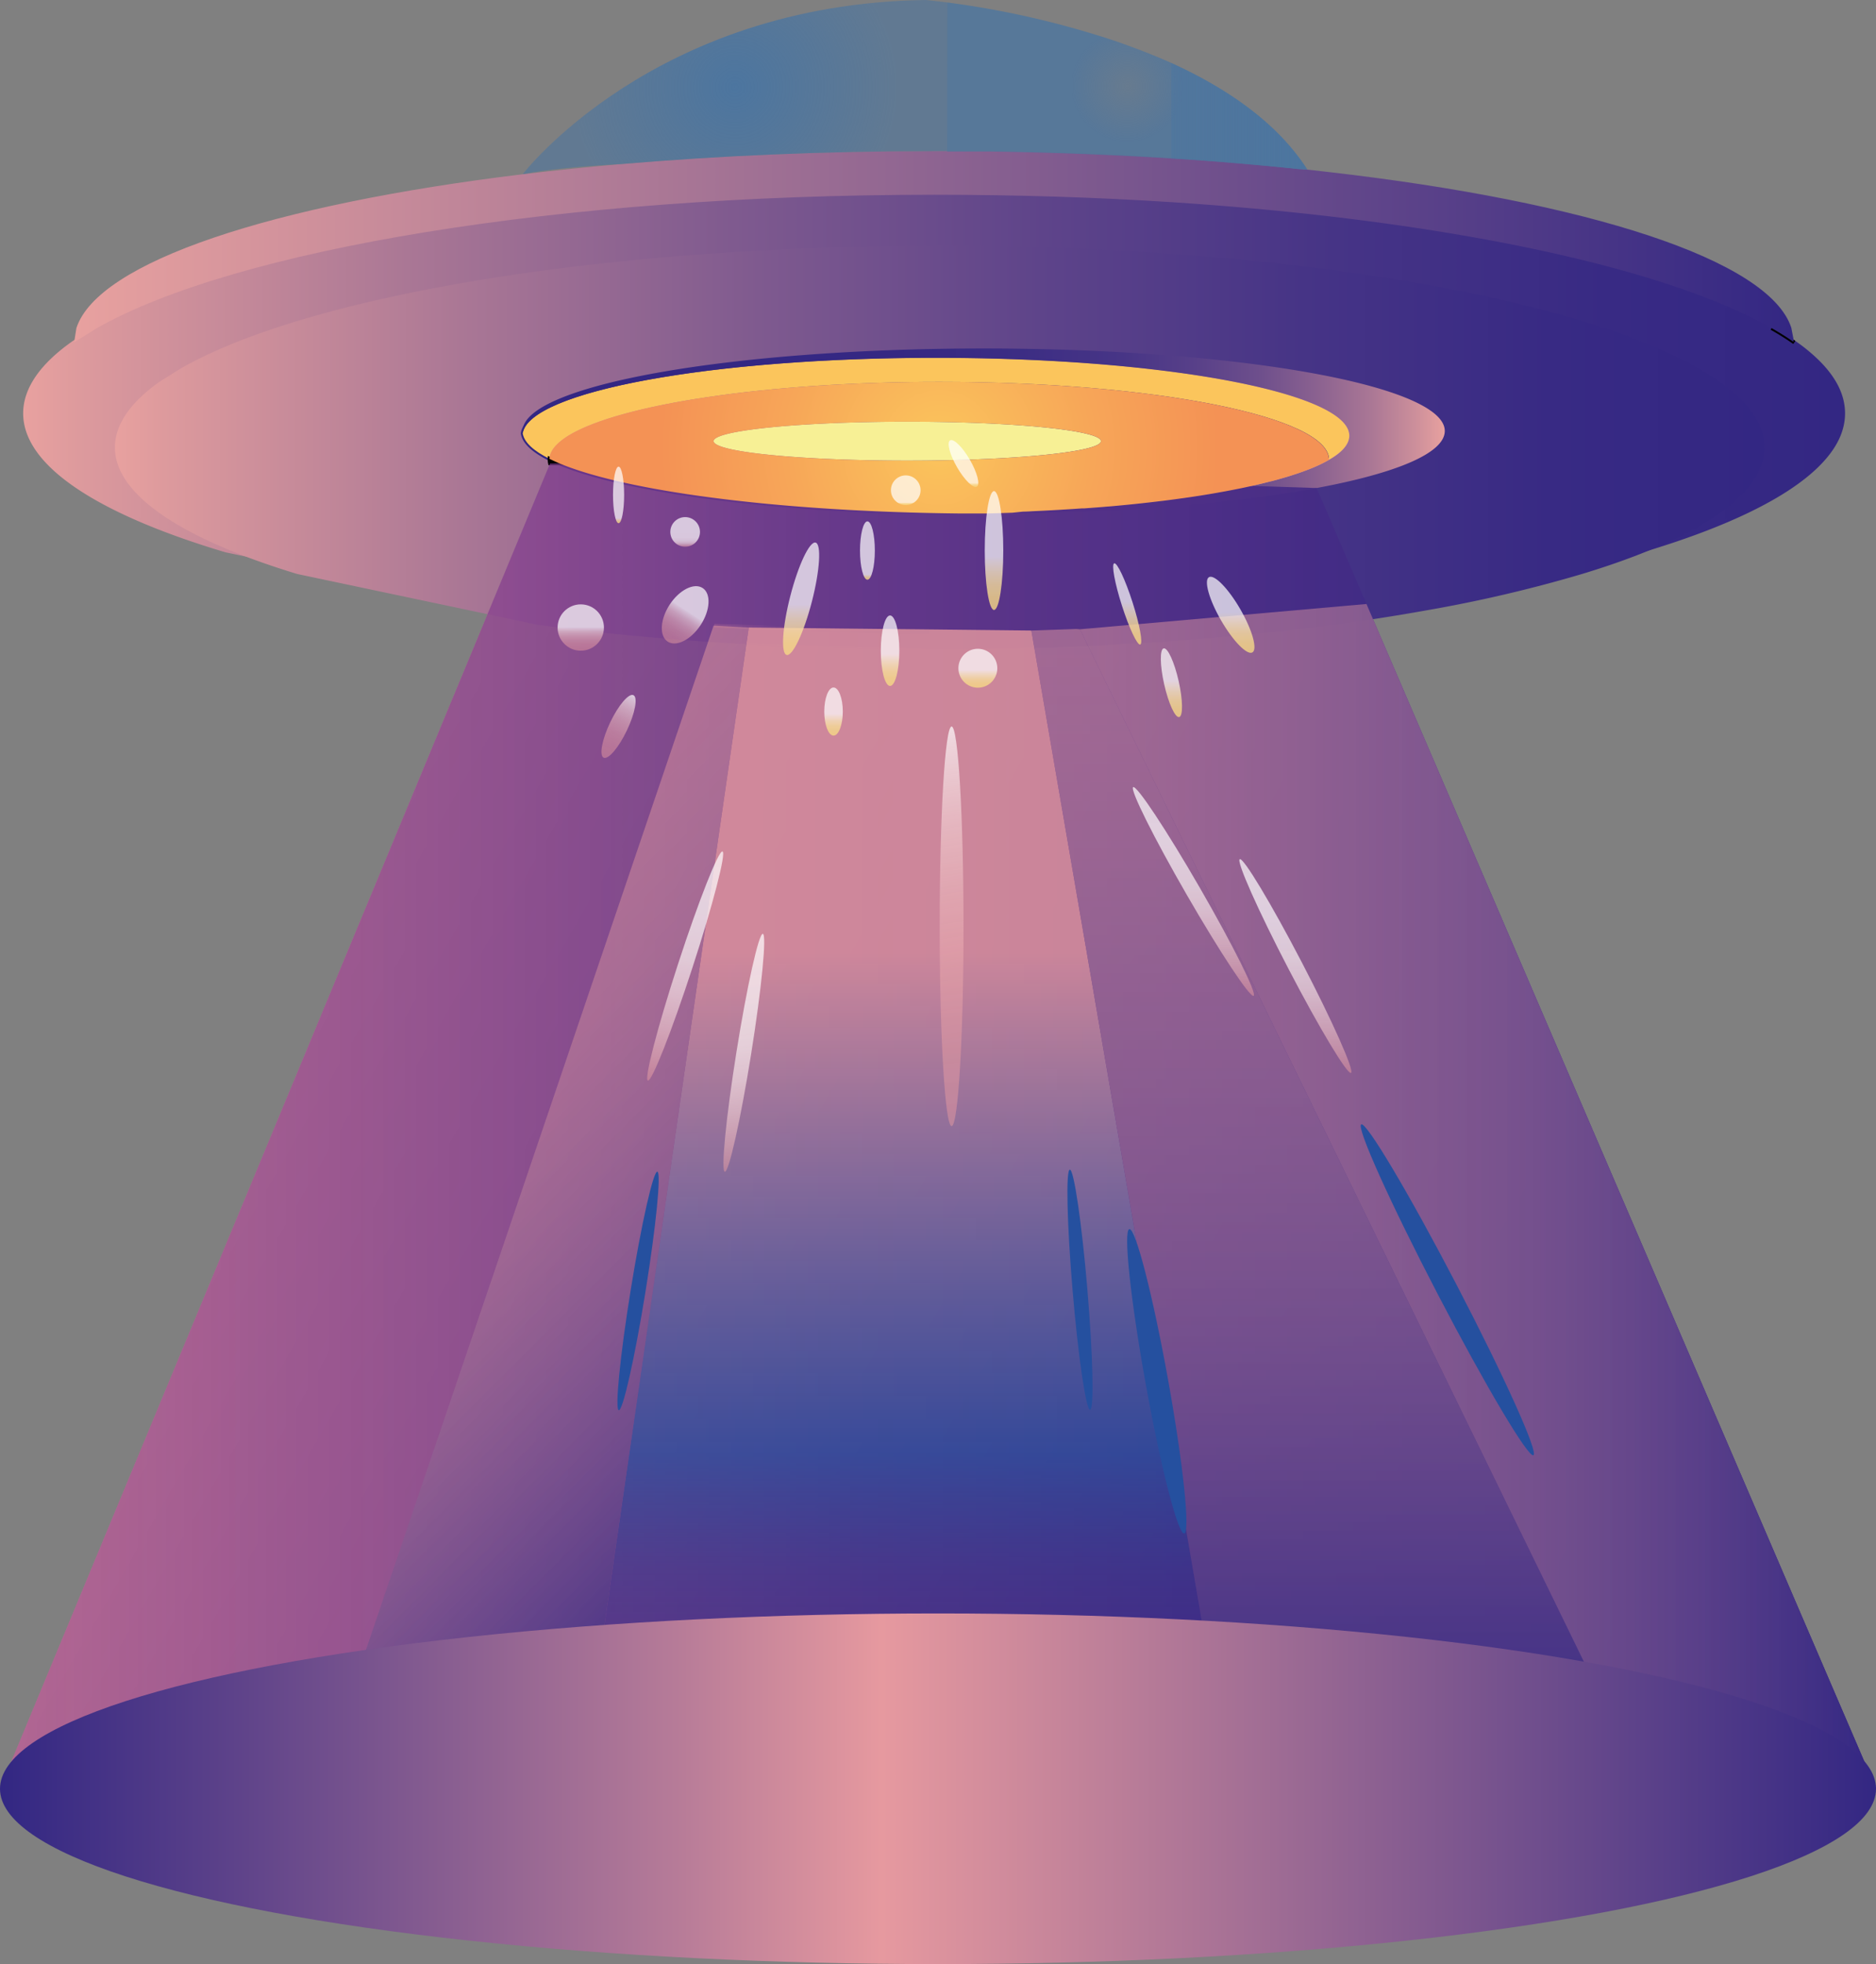 <svg xmlns="http://www.w3.org/2000/svg" xmlns:xlink="http://www.w3.org/1999/xlink" viewBox="0 0 506.08 529.79"><rect x="0" y="0" width="506.08" height="529.79" fill="#808080" stroke="none"/><defs><style>.cls-1{fill:url(#linear-gradient);}.cls-11,.cls-2,.cls-4,.cls-5,.cls-6{stroke-miterlimit:10;}.cls-2{fill:url(#linear-gradient-2);stroke:url(#linear-gradient-3);}.cls-3{fill:url(#linear-gradient-4);}.cls-4{fill:url(#linear-gradient-5);stroke:url(#linear-gradient-6);}.cls-11,.cls-5{stroke:#000;}.cls-5{fill:url(#linear-gradient-7);}.cls-6{fill:url(#linear-gradient-8);stroke:url(#linear-gradient-9);}.cls-7{fill:none;}.cls-8{fill:#fbc55c;}.cls-9{fill:url(#linear-gradient-10);}.cls-10{fill:url(#linear-gradient-11);}.cls-11{fill:url(#radial-gradient);}.cls-12{fill:#f7f095;}.cls-13{fill:url(#linear-gradient-12);}.cls-14{fill:url(#radial-gradient-2);}.cls-15{fill:url(#radial-gradient-3);}.cls-16{fill:url(#linear-gradient-13);}.cls-17{fill:url(#linear-gradient-14);}.cls-18{fill:url(#linear-gradient-15);}.cls-19{opacity:0.8;fill:url(#radial-gradient-4);}.cls-20{fill:url(#linear-gradient-16);}.cls-21{fill:url(#linear-gradient-17);}.cls-22{fill:url(#linear-gradient-18);}.cls-23{fill:#25509f;}.cls-24{fill:url(#linear-gradient-19);}.cls-25{fill:url(#linear-gradient-20);}.cls-26{fill:url(#linear-gradient-21);}.cls-27{fill:url(#linear-gradient-22);}.cls-28{fill:url(#linear-gradient-23);}.cls-29{fill:url(#linear-gradient-24);}.cls-30{fill:url(#linear-gradient-25);}.cls-31{fill:url(#linear-gradient-26);}.cls-32{fill:url(#linear-gradient-27);}.cls-33{fill:url(#linear-gradient-28);}.cls-34{fill:url(#linear-gradient-29);}.cls-35{fill:url(#linear-gradient-30);}.cls-36{fill:url(#linear-gradient-31);}.cls-37{fill:url(#linear-gradient-32);}.cls-38{fill:url(#linear-gradient-33);}.cls-39{fill:url(#linear-gradient-34);}.cls-40{fill:url(#linear-gradient-35);}.cls-41{fill:url(#linear-gradient-36);}.cls-42{fill:url(#linear-gradient-37);}.cls-43{fill:url(#linear-gradient-38);}.cls-44{fill:url(#linear-gradient-39);}</style><linearGradient id="linear-gradient" x1="28.79" y1="204.23" x2="507.25" y2="480.47" gradientUnits="userSpaceOnUse"><stop offset="0" stop-color="#e6999f" stop-opacity="0.5"/><stop offset="0.61" stop-color="#7e578f" stop-opacity="0.79"/><stop offset="1" stop-color="#332783"/></linearGradient><linearGradient id="linear-gradient-2" x1="6.75" y1="111.5" x2="497.25" y2="111.5" gradientUnits="userSpaceOnUse"><stop offset="0" stop-color="#e8a19f"/><stop offset="0.03" stop-color="#dd9a9d"/><stop offset="0.21" stop-color="#aa7795"/><stop offset="0.39" stop-color="#7f5a8f"/><stop offset="0.56" stop-color="#5e448a"/><stop offset="0.72" stop-color="#463486"/><stop offset="0.87" stop-color="#382a84"/><stop offset="1" stop-color="#332783"/></linearGradient><linearGradient id="linear-gradient-3" x1="6.25" x2="497.75" xlink:href="#linear-gradient-2"/><linearGradient id="linear-gradient-4" x1="31" y1="120.73" x2="476" y2="120.73" xlink:href="#linear-gradient-2"/><linearGradient id="linear-gradient-5" x1="141.05" y1="133.5" x2="364" y2="133.5" xlink:href="#linear-gradient-2"/><linearGradient id="linear-gradient-6" x1="140.54" y1="133.5" x2="364.5" y2="133.5" gradientUnits="userSpaceOnUse"><stop offset="0" stop-color="#332783"/><stop offset="0.13" stop-color="#382a84"/><stop offset="0.28" stop-color="#463486"/><stop offset="0.44" stop-color="#5e448a"/><stop offset="0.61" stop-color="#7f5a8f"/><stop offset="0.79" stop-color="#aa7795"/><stop offset="0.97" stop-color="#dd9a9d"/><stop offset="1" stop-color="#e8a19f"/></linearGradient><linearGradient id="linear-gradient-7" x1="477.9" y1="90.43" x2="484.05" y2="90.43" xlink:href="#linear-gradient-2"/><linearGradient id="linear-gradient-8" x1="192.64" y1="169.63" x2="250.69" y2="169.63" xlink:href="#linear-gradient-2"/><linearGradient id="linear-gradient-9" x1="192.61" y1="169.63" x2="250.71" y2="169.63" xlink:href="#linear-gradient-2"/><linearGradient id="linear-gradient-10" x1="141" y1="116.25" x2="389.75" y2="116.25" gradientUnits="userSpaceOnUse"><stop offset="0" stop-color="#332783"/><stop offset="0.4" stop-color="#352883"/><stop offset="0.54" stop-color="#3c2d84"/><stop offset="0.65" stop-color="#473586"/><stop offset="0.73" stop-color="#584089"/><stop offset="0.8" stop-color="#6e4f8c"/><stop offset="0.86" stop-color="#8a6190"/><stop offset="0.92" stop-color="#aa7795"/><stop offset="0.97" stop-color="#ce909b"/><stop offset="1" stop-color="#e8a19f"/></linearGradient><linearGradient id="linear-gradient-11" x1="20" y1="66.55" x2="483.9" y2="66.55" gradientUnits="userSpaceOnUse"><stop offset="0" stop-color="#e8a19f"/><stop offset="1" stop-color="#332783"/></linearGradient><radialGradient id="radial-gradient" cx="149.63" cy="124.39" r="1.07" gradientUnits="userSpaceOnUse"><stop offset="0" stop-color="#fbc55c"/><stop offset="0.55" stop-color="#f7a658"/><stop offset="1" stop-color="#f49255"/></radialGradient><linearGradient id="linear-gradient-12" y1="303.76" x2="506.08" y2="303.76" gradientUnits="userSpaceOnUse"><stop offset="0" stop-color="#b94b95" stop-opacity="0.5"/><stop offset="0.15" stop-color="#984291" stop-opacity="0.62"/><stop offset="0.46" stop-color="#613389" stop-opacity="0.83"/><stop offset="0.75" stop-color="#3f2a85" stop-opacity="0.96"/><stop offset="1" stop-color="#332783"/></linearGradient><radialGradient id="radial-gradient-2" cx="253.4" cy="120.73" r="75.4" xlink:href="#radial-gradient"/><radialGradient id="radial-gradient-3" cx="198.25" cy="23.51" r="43.76" gradientUnits="userSpaceOnUse"><stop offset="0" stop-color="#4c759f"/><stop offset="1" stop-color="#4c759f" stop-opacity="0.6"/></radialGradient><linearGradient id="linear-gradient-13" x1="244.34" y1="482.5" x2="244.34" y2="169.27" gradientUnits="userSpaceOnUse"><stop offset="0.12" stop-color="#322783" stop-opacity="0.5"/><stop offset="0.19" stop-color="#2e348c" stop-opacity="0.56"/><stop offset="0.29" stop-color="#25509f" stop-opacity="0.71"/><stop offset="0.44" stop-color="#64689f" stop-opacity="0.74"/><stop offset="0.72" stop-color="#e6999f" stop-opacity="0.8"/></linearGradient><linearGradient id="linear-gradient-14" x1="361.11" y1="482.5" x2="361.11" y2="169.66" gradientUnits="userSpaceOnUse"><stop offset="0" stop-color="#332783"/><stop offset="0.39" stop-color="#7e578f" stop-opacity="0.79"/><stop offset="1" stop-color="#e6999f" stop-opacity="0.5"/></linearGradient><linearGradient id="linear-gradient-15" x1="291.33" y1="322.71" x2="506.08" y2="322.71" xlink:href="#linear-gradient"/><radialGradient id="radial-gradient-4" cx="304.08" cy="23.18" r="37.87" gradientUnits="userSpaceOnUse"><stop offset="0" stop-color="#4c759f" stop-opacity="0.6"/><stop offset="0.4" stop-color="#4c759f"/></radialGradient><linearGradient id="linear-gradient-16" x1="316" y1="31.37" x2="352.67" y2="31.37" gradientUnits="userSpaceOnUse"><stop offset="0" stop-color="#4c759f" stop-opacity="0.6"/><stop offset="1" stop-color="#4c759f"/></linearGradient><linearGradient id="linear-gradient-17" x1="228.64" y1="410.53" x2="89.68" y2="271.57" gradientUnits="userSpaceOnUse"><stop offset="0" stop-color="#332783"/><stop offset="0.15" stop-color="#533b88" stop-opacity="0.91"/><stop offset="0.71" stop-color="#bd7f99" stop-opacity="0.61"/><stop offset="1" stop-color="#e6999f" stop-opacity="0.5"/></linearGradient><linearGradient id="linear-gradient-18" y1="482.5" x2="506.08" y2="482.5" gradientUnits="userSpaceOnUse"><stop offset="0" stop-color="#322783"/><stop offset="0.11" stop-color="#583f89"/><stop offset="0.36" stop-color="#b67b98"/><stop offset="0.47" stop-color="#e6999f"/><stop offset="0.87" stop-color="#5e438a"/><stop offset="1" stop-color="#332783"/></linearGradient><linearGradient id="linear-gradient-19" x1="321.94" y1="268.62" x2="321.94" y2="212.3" gradientTransform="translate(163.36 -128.75) rotate(30)" gradientUnits="userSpaceOnUse"><stop offset="0" stop-color="#e6999f" stop-opacity="0.5"/><stop offset="0.11" stop-color="#edb6ba" stop-opacity="0.56"/><stop offset="0.24" stop-color="#f4d0d3" stop-opacity="0.61"/><stop offset="0.38" stop-color="#f9e5e7" stop-opacity="0.66"/><stop offset="0.53" stop-color="#fcf4f4" stop-opacity="0.69"/><stop offset="0.72" stop-color="#fefcfd" stop-opacity="0.7"/><stop offset="0.99" stop-color="#fff" stop-opacity="0.71"/></linearGradient><linearGradient id="linear-gradient-20" x1="349.45" y1="289.4" x2="349.45" y2="231.72" gradientTransform="translate(159.82 -131.93) rotate(27.5)" xlink:href="#linear-gradient-19"/><linearGradient id="linear-gradient-21" x1="192.63" y1="285.64" x2="192.63" y2="221.45" gradientTransform="translate(404.8 30.33) rotate(80.92)" xlink:href="#linear-gradient-19"/><linearGradient id="linear-gradient-22" x1="200.66" y1="314.89" x2="200.66" y2="253.07" gradientTransform="translate(408.51 5.22) rotate(71.95)" xlink:href="#linear-gradient-19"/><linearGradient id="linear-gradient-23" x1="256.47" y1="304.33" x2="256.47" y2="197.88" gradientTransform="translate(-36.17 42.37) rotate(-9.08)" gradientUnits="userSpaceOnUse"><stop offset="0" stop-color="#e6999f" stop-opacity="0.5"/><stop offset="0.2" stop-color="#e79da3" stop-opacity="0.51"/><stop offset="0.39" stop-color="#eaa8ad" stop-opacity="0.53"/><stop offset="0.58" stop-color="#eebbbf" stop-opacity="0.57"/><stop offset="0.77" stop-color="#f5d6d8" stop-opacity="0.62"/><stop offset="0.96" stop-color="#fdf7f8" stop-opacity="0.69"/><stop offset="0.99" stop-color="#fff" stop-opacity="0.71"/></linearGradient><linearGradient id="linear-gradient-24" x1="184.83" y1="147.48" x2="184.83" y2="139.48" gradientUnits="userSpaceOnUse"><stop offset="0" stop-color="#e6999f" stop-opacity="0.5"/><stop offset="0.02" stop-color="#eaabb0" stop-opacity="0.54"/><stop offset="0.06" stop-color="#f1c5c8" stop-opacity="0.59"/><stop offset="0.1" stop-color="#f6dbdd" stop-opacity="0.63"/><stop offset="0.15" stop-color="#faebec" stop-opacity="0.67"/><stop offset="0.21" stop-color="#fdf7f7" stop-opacity="0.69"/><stop offset="0.3" stop-color="#fffdfd" stop-opacity="0.71"/><stop offset="0.54" stop-color="#fff" stop-opacity="0.71"/></linearGradient><linearGradient id="linear-gradient-25" x1="184.83" y1="174.46" x2="184.83" y2="157.21" gradientTransform="translate(350.66 -18.99) rotate(90)" gradientUnits="userSpaceOnUse"><stop offset="0" stop-color="#e6999f" stop-opacity="0.5"/><stop offset="0.12" stop-color="#e79da3" stop-opacity="0.51"/><stop offset="0.23" stop-color="#eaa8ad" stop-opacity="0.53"/><stop offset="0.34" stop-color="#eebbbf" stop-opacity="0.57"/><stop offset="0.45" stop-color="#f5d6d8" stop-opacity="0.62"/><stop offset="0.55" stop-color="#fdf7f8" stop-opacity="0.69"/><stop offset="0.57" stop-color="#fff" stop-opacity="0.71"/></linearGradient><linearGradient id="linear-gradient-26" x1="156.67" y1="175.52" x2="156.67" y2="163.02" gradientUnits="userSpaceOnUse"><stop offset="0" stop-color="#e6999f" stop-opacity="0.5"/><stop offset="0.1" stop-color="#e79da3" stop-opacity="0.51"/><stop offset="0.2" stop-color="#eaa8ad" stop-opacity="0.53"/><stop offset="0.3" stop-color="#eebbbf" stop-opacity="0.57"/><stop offset="0.4" stop-color="#f5d6d8" stop-opacity="0.62"/><stop offset="0.49" stop-color="#fdf7f8" stop-opacity="0.69"/><stop offset="0.51" stop-color="#fff" stop-opacity="0.71"/></linearGradient><linearGradient id="linear-gradient-27" x1="166.87" y1="205.3" x2="166.87" y2="186.63" gradientTransform="translate(362.84 29.09) rotate(90)" xlink:href="#linear-gradient-23"/><linearGradient id="linear-gradient-28" x1="332" y1="176.09" x2="332" y2="155.58" gradientTransform="translate(127.4 -143.78) rotate(30)" gradientUnits="userSpaceOnUse"><stop offset="0" stop-color="#f6d884" stop-opacity="0.8"/><stop offset="0.13" stop-color="#f6da8a" stop-opacity="0.8"/><stop offset="0.25" stop-color="#f8e09d" stop-opacity="0.78"/><stop offset="0.36" stop-color="#faeabd" stop-opacity="0.76"/><stop offset="0.48" stop-color="#fdf8e9" stop-opacity="0.73"/><stop offset="0.53" stop-color="#fff" stop-opacity="0.71"/><stop offset="0.59" stop-color="#fff" stop-opacity="0.71"/></linearGradient><linearGradient id="linear-gradient-29" x1="304.08" y1="173.88" x2="304.08" y2="151.96" gradientTransform="translate(64.22 -85.02) rotate(17.77)" xlink:href="#linear-gradient-28"/><linearGradient id="linear-gradient-30" x1="316" y1="193.45" x2="316" y2="174.89" gradientTransform="translate(48.21 -64.96) rotate(12.7)" xlink:href="#linear-gradient-28"/><linearGradient id="linear-gradient-31" x1="244.34" y1="136.23" x2="244.34" y2="128.23" gradientUnits="userSpaceOnUse"><stop offset="0" stop-color="#f6d884" stop-opacity="0.8"/><stop offset="0.02" stop-color="#f6da8a" stop-opacity="0.8"/><stop offset="0.04" stop-color="#f8e09d" stop-opacity="0.78"/><stop offset="0.06" stop-color="#faeabd" stop-opacity="0.76"/><stop offset="0.08" stop-color="#fdf8e9" stop-opacity="0.73"/><stop offset="0.09" stop-color="#fff" stop-opacity="0.71"/><stop offset="0.59" stop-color="#fff" stop-opacity="0.71"/></linearGradient><linearGradient id="linear-gradient-32" x1="259.91" y1="131.34" x2="259.91" y2="118.7" gradientTransform="translate(97.33 -113.21) rotate(30)" xlink:href="#linear-gradient-31"/><linearGradient id="linear-gradient-33" x1="166.87" y1="141.13" x2="166.87" y2="125.87" xlink:href="#linear-gradient-31"/><linearGradient id="linear-gradient-34" x1="240.11" y1="185.03" x2="240.11" y2="166.01" gradientUnits="userSpaceOnUse"><stop offset="0" stop-color="#f6d884" stop-opacity="0.8"/><stop offset="0.11" stop-color="#f6da8a" stop-opacity="0.8"/><stop offset="0.21" stop-color="#f8e09d" stop-opacity="0.78"/><stop offset="0.31" stop-color="#faeabd" stop-opacity="0.76"/><stop offset="0.41" stop-color="#fdf8e9" stop-opacity="0.73"/><stop offset="0.45" stop-color="#fff" stop-opacity="0.71"/><stop offset="1" stop-color="#fff" stop-opacity="0.71"/></linearGradient><linearGradient id="linear-gradient-35" x1="268.15" y1="164.53" x2="268.15" y2="132.47" xlink:href="#linear-gradient-34"/><linearGradient id="linear-gradient-36" x1="224.86" y1="198.42" x2="224.86" y2="185.44" xlink:href="#linear-gradient-34"/><linearGradient id="linear-gradient-37" x1="263.79" y1="185.5" x2="263.79" y2="175" xlink:href="#linear-gradient-34"/><linearGradient id="linear-gradient-38" x1="216.64" y1="178.04" x2="216.64" y2="147.8" gradientTransform="translate(319.02 -88.06) rotate(75.25)" xlink:href="#linear-gradient-34"/><linearGradient id="linear-gradient-39" x1="234" y1="156.37" x2="234" y2="140.63" xlink:href="#linear-gradient-31"/></defs><title>naveweb</title><g id="Layer_2" data-name="Layer 2"><g id="Layer_4" data-name="Layer 4"><path class="cls-1" d="M506.08,482.5H0L127.29,175.83l5.18-12.48-13.14-2.73L61,148.5H443a415.89,415.89,0,0,1-47,10.76q-13,2.28-27.17,4.13l5.35,12.44Z"/><path class="cls-2" d="M252.5,96.5C192,96.5,142.74,105.58,141,116.9c.39,2.41,2.9,4.71,7.21,6.86.85.42,1.76.84,2.74,1.25h0c8,3.33,20.35,6.24,35.82,8.49,19.77,2.89,44.61,4.71,71.76,5l3,0,2.51,0,2.27,0,3.81-.1,3-.1L276,138c.94,0,1.88-.07,2.81-.12,1.68-.07,3.33-.16,5-.25l2.45-.14,2.42-.15c1-.06,2.08-.13,3.11-.21l.69,0,3.06-.23c1.12-.08,2.23-.18,3.33-.27h.07c1.13-.09,2.25-.19,3.35-.3,1.85-.17,3.67-.36,5.46-.55l2.42-.27,3.55-.42c1.17-.14,2.32-.3,3.46-.45l2.26-.31,2.21-.32,2.16-.33h0l.91-.15,1.18-.19,2-.34,2.66-.48c1.12-.21,2.23-.42,3.3-.64l1.3-.26,2.4-.52h0c1.43-.32,2.8-.65,4.12-1l1.21-.3.1,0,1.61-.43,2.41-.7.88-.27,1.71-.55.82-.28c.88-.3,1.73-.62,2.54-.93a40.26,40.26,0,0,0,5.54-2.6c3.54-2,5.45-4.23,5.45-6.5C364,105.9,314.08,96.5,252.5,96.5Zm238,1.21A47.35,47.35,0,0,0,484,92.36l-.15-.1c-1.82-1.27-3.83-2.53-6-3.76C454.65,75.3,412,64.56,358.55,58.35,345,56.77,330.78,55.49,316,54.53c-20.4-1.32-41.86-2-64-2-101.52,0-188.62,14.84-225.9,36L20,92.33c-8.59,6-13.25,12.46-13.25,19.17,0,14,20.31,26.88,54.22,37l58.36,12.12,13.14,2.73c18.47,2.46,38.62,4.35,60,5.57q4.73.27,9.53.5c15.18.71,30.91,1.08,47,1.08h1.69c-16.68,0-33-.44-48.7-1.23l-9.35-.52,21.53.65h0l36.5,1.1H252q13.3,0,26.24-.33,6.6-.18,13.09-.43c27.65-1.07,53.76-3.25,77.5-6.35Q383,161.54,396,159.26a415.89,415.89,0,0,0,47-10.76c22.42-6.68,38.89-14.57,47.48-23.2,4.42-4.43,6.75-9,6.75-13.8S494.91,102.13,490.5,97.71Z"/><path class="cls-3" d="M254,106.89c-54.9,0-99.58,8.38-101.11,18.82.35,2.22,2.63,4.35,6.54,6.33.77.39,1.6.78,2.49,1.15h0c7.24,3.07,18.46,5.76,32.5,7.83,17.94,2.67,40.47,4.35,65.1,4.59l2.69,0,2.28,0,2.06,0,3.46-.09,2.73-.09,2.58-.1,2.55-.11c1.52-.06,3-.15,4.51-.23l2.22-.13,2.2-.14,2.82-.19.63,0,2.78-.21,3-.25H296c1-.08,2-.18,3-.28,1.68-.16,3.33-.33,5-.51l2.2-.25,3.22-.39c1.06-.13,2.1-.28,3.14-.42l2.05-.29,2-.3,2-.3h0l.83-.14,1.07-.18,1.86-.31,2.41-.44c1-.19,2-.39,3-.59l1.18-.24,2.18-.48h0c1.3-.3,2.54-.6,3.74-.9l1.1-.28.09,0,1.46-.4,2.19-.65.8-.25,1.55-.51.74-.26c.8-.28,1.57-.57,2.3-.86a36.25,36.25,0,0,0,5-2.4c3.21-1.88,4.94-3.9,4.94-6C355.11,115.57,309.82,106.89,254,106.89ZM469.88,108a43.13,43.13,0,0,0-5.85-4.94l-.14-.09c-1.65-1.17-3.47-2.33-5.44-3.47-21.09-12.18-59.8-22.09-108.28-27.82-12.28-1.46-25.19-2.64-38.6-3.52-18.51-1.22-38-1.87-58.06-1.87C161.4,66.29,82.38,80,48.56,99.51L43,103c-7.79,5.54-12,11.5-12,17.69,0,12.93,18.43,24.8,49.19,34.14l52.95,11.18,11.92,2.52c16.76,2.27,35,4,54.41,5.14q4.29.25,8.65.46c13.77.66,28,1,42.67,1h1.53c-15.13,0-29.9-.41-44.18-1.13l-8.48-.48,19.53.6h0l33.11,1h1.19q12.07,0,23.81-.3,6-.17,11.88-.4c25.09-1,48.77-3,70.31-5.86q12.86-1.7,24.65-3.81a371.93,371.93,0,0,0,42.66-9.93c20.34-6.16,35.28-13.44,43.08-21.41,4-4.09,6.12-8.35,6.12-12.73S473.88,112.09,469.88,108Z"/><path class="cls-4" d="M252.5,96.5C192,96.5,142.74,105.58,141,116.9c.39,2.41,2.9,4.71,7.21,6.86.85.42,1.76.84,2.74,1.25h0c8,3.33,20.35,6.24,35.82,8.49,19.77,2.89,44.61,4.71,71.76,5l3,0,2.51,0,2.27,0,3.81-.1,3-.1L276,138c.94,0,1.88-.07,2.81-.12,1.68-.07,3.33-.16,5-.25l2.45-.14,2.42-.15c1-.06,2.08-.13,3.11-.21l.69,0,3.06-.23c1.12-.08,2.23-.18,3.33-.27h.07c1.13-.09,2.25-.19,3.35-.3,1.85-.17,3.67-.36,5.46-.55l2.42-.27,3.55-.42c1.17-.14,2.32-.3,3.46-.45l2.26-.31,2.21-.32,2.16-.33h0l.91-.15,1.18-.19,2-.34,2.66-.48c1.12-.21,2.23-.42,3.3-.64l1.3-.26,2.4-.52h0c1.43-.32,2.8-.65,4.12-1l1.21-.3.1,0,1.61-.43,2.41-.7.88-.27,1.71-.55.82-.28c.88-.3,1.73-.62,2.54-.93a40.26,40.26,0,0,0,5.54-2.6c3.54-2,5.45-4.23,5.45-6.5C364,105.9,314.08,96.5,252.5,96.5Zm-38.31,72.9h0l-21.53-.65,9.35.52c15.74.79,32,1.21,48.7,1.23ZM252.5,96.5C192,96.5,142.74,105.58,141,116.9c.39,2.41,2.9,4.71,7.21,6.86.85.42,1.76.84,2.74,1.25h0c8,3.33,20.35,6.24,35.82,8.49,19.77,2.89,44.61,4.71,71.76,5l3,0,2.51,0,2.27,0,3.81-.1,3-.1L276,138c.94,0,1.88-.07,2.81-.12,1.68-.07,3.33-.16,5-.25l2.45-.14,2.42-.15c1-.06,2.08-.13,3.11-.21l.69,0,3.06-.23c1.12-.08,2.23-.18,3.33-.27h.07c1.13-.09,2.25-.19,3.35-.3,1.85-.17,3.67-.36,5.46-.55l2.42-.27,3.55-.42c1.17-.14,2.32-.3,3.46-.45l2.26-.31,2.21-.32,2.16-.33h0l.91-.15,1.18-.19,2-.34,2.66-.48c1.12-.21,2.23-.42,3.3-.64l1.3-.26,2.4-.52h0c1.43-.32,2.8-.65,4.12-1l1.21-.3.1,0,1.61-.43,2.41-.7.88-.27,1.71-.55.82-.28c.88-.3,1.73-.62,2.54-.93a40.26,40.26,0,0,0,5.54-2.6c3.54-2,5.45-4.23,5.45-6.5C364,105.9,314.08,96.5,252.5,96.5Z"/><path class="cls-5" d="M477.9,88.5c2.17,1.23,4.18,2.49,6,3.76l.15.1"/><path class="cls-6" d="M214.19,169.4h0l-21.53-.65,9.35.52c15.74.79,32,1.21,48.7,1.23Z"/><path class="cls-7" d="M132.61,163l-.93-.09h0l.91.12c18.61,2.5,38.71,4.43,59.9,5.7"/><path class="cls-8" d="M364,117.5c0,2.27-1.91,4.46-5.45,6.5,0-11.6-47.08-21-105.15-21-46.65,0-86.2,6.07-100,14.47-3.25,2-5.06,4.09-5.18,6.29-4.31-2.15-6.82-4.45-7.21-6.86C142.74,105.58,192,96.5,252.5,96.5,314.08,96.5,364,105.9,364,117.5Z"/><path class="cls-9" d="M389.75,116.25c0,6-13.15,11.4-34.57,15.39-22.63,4.23-54.5,6.86-89.8,6.86q-3.42,0-6.79,0c41.67-.42,77.25-5.15,94.42-11.87a40.26,40.26,0,0,0,5.54-2.6c3.54-2,5.45-4.23,5.45-6.5,0-11.6-49.92-21-111.5-21C192,96.5,142.74,105.58,141,116.9a4.63,4.63,0,0,1,0-.65C141,104,196.68,94,265.38,94S389.75,104,389.75,116.25Z"/><path class="cls-10" d="M20,92.33l.61-3.83C26.43,70.57,73.58,55.18,141,47h0q13-1.56,26.91-2.77C194,42,222.32,40.76,252,40.76h3.76c1.9,0,3.79,0,5.68,0l5.17,0q15,.21,29.35.83c1.85.07,3.69.16,5.52.25h.1q3.2.15,6.35.33l3.17.18q2.49.13,4.95.3l4.44.29,1,.07,5.13.37,3.06.24,3,.24,6,.52,2.38.22,1,.09,5.15.5,3.21.33q4.08.42,8.07.89c69.73,8,118.79,23.67,124.74,42l.58,3c0,.26,0,.53,0,.79-1.82-1.27-3.83-2.53-6-3.76C454.65,75.3,412,64.56,358.55,58.35,345,56.77,330.78,55.49,316,54.53c-20.4-1.32-41.86-2-64-2-101.52,0-188.62,14.84-225.9,36Z"/><path class="cls-11" d="M151,125h-2.62a4,4,0,0,1-.13-1,1.92,1.92,0,0,1,0-.24C149.11,124.18,150,124.6,151,125Z"/><path class="cls-12" d="M297,119c0,1.67-7.78,3.16-19.91,4.12-8.9.71-20.13,1.13-32.34,1.13-28,0-50.84-2.21-52.18-5a.51.51,0,0,1-.07-.26c0-2.9,23.39-5.25,52.25-5.25S297,116.1,297,119Z"/><polygon class="cls-13" points="506.08 482.5 0 482.5 127.29 175.83 132.47 163.35 132.59 163.05 132.61 163.01 138.63 148.5 144.86 133.5 148.38 125.02 151 125.01 151.01 125.01 337.6 131.07 337.61 131.07 355.18 131.64 355.98 133.5 362.43 148.5 368.63 162.92 368.83 163.39 374.18 175.83 506.08 482.5"/><path class="cls-14" d="M253.4,103c-46.65,0-86.2,6.07-100,14.47-3.25,2-5.06,4.09-5.18,6.29.85.42,1.76.84,2.74,1.25h0c8,3.33,20.35,6.24,35.82,8.49,19.77,2.89,44.61,4.71,71.76,5l3,0,2.51,0,2.27,0,3.81-.1,3-.1L276,138c.94,0,1.88-.07,2.81-.12,1.68-.07,3.33-.16,5-.25l2.45-.14,2.42-.15c1-.06,2.08-.13,3.11-.21l.69,0,3.06-.23c1.12-.08,2.23-.18,3.33-.27h.07c1.13-.09,2.25-.19,3.35-.3,1.85-.17,3.67-.36,5.46-.55l2.42-.27,3.55-.42c1.17-.14,2.32-.3,3.46-.45l2.26-.31,2.21-.32,2.16-.33h0l.91-.15,1.18-.19,2-.34,2.66-.48c1.12-.21,2.23-.42,3.3-.64l1.3-.26,2.4-.52h0c1.43-.32,2.8-.65,4.12-1l1.21-.3.1,0,1.61-.43,2.41-.7.88-.27,1.71-.55.82-.28c.88-.3,1.73-.62,2.54-.93a40.26,40.26,0,0,0,5.54-2.6C358.55,112.4,311.47,103,253.4,103Zm-8.65,10.75c28.86,0,52.25,2.35,52.25,5.25,0,1.67-7.78,3.16-19.91,4.12-8.9.71-20.13,1.13-32.34,1.13-28,0-50.84-2.21-52.18-5a.51.51,0,0,1-.07-.26C192.5,116.1,215.89,113.75,244.75,113.75Z"/><path class="cls-15" d="M255.5.66C251.83.18,249.7,0,249.7,0,176.23,1,141,47,141,47h0c6.12-1.25,15.48-2.15,26.91-2.77C194,42,222.32,40.76,252,40.76h3.55"/><polygon class="cls-16" points="201.99 169.27 201.97 169.42 156.67 482.5 332 482.5 278.24 170.17 278.23 170.08 201.99 169.27"/><polygon class="cls-17" points="278.23 170.08 278.24 170.17 332 482.5 444 482.5 291.33 169.74 290.35 169.66 290.33 169.66 290.3 169.66 278.23 170.08"/><polygon class="cls-18" points="506.08 482.5 444 482.5 294.3 175.83 291.33 169.74 293.95 169.51 368.63 162.92 368.83 163.39 374.18 175.83 506.08 482.5"/><path class="cls-19" d="M255.5.66a242.53,242.53,0,0,1,46,10.62C306.35,13,311.23,14.85,316,17c14.8,6.72,28.5,16,36.67,28.68l-2.19-.09-3.21-.33-5.15-.5-1-.09-2.38-.22-6-.52-3-.24-3.06-.24-5.13-.37-1-.07L316,42.75q-2.46-.16-4.95-.3l-3.17-.18q-3.15-.18-6.35-.33h-.1c-1.83-.09-3.67-.18-5.52-.25q-14.39-.61-29.35-.83l-5.17,0-5.68,0h-.21"/><path class="cls-20" d="M316,42.75l4.44.29,1,.07,5.13.37,3.06.24,3,.24,6,.52,2.38.22,1,.09,5.15.5,3.21.33,2.19.09C344.5,33,330.8,23.75,316,17"/><polygon class="cls-21" points="201.99 169.27 201.97 169.42 156.67 482.5 86 482.5 192.44 168.92 192.5 168.75 192.64 168.75 201.99 169.27"/><ellipse class="cls-22" cx="253.04" cy="482.5" rx="253.04" ry="47.29"/><ellipse class="cls-23" cx="170.87" cy="347.89" rx="32.5" ry="2" transform="matrix(0.16, -0.99, 0.99, 0.16, -199.62, 461.72)"/><ellipse class="cls-23" cx="312.08" cy="372.56" rx="3.07" ry="41.71" transform="translate(-61.17 61.31) rotate(-10.22)"/><ellipse class="cls-23" cx="291.33" cy="347.89" rx="2" ry="32.5" transform="translate(-28.25 25.76) rotate(-4.83)"/><ellipse class="cls-23" cx="390.45" cy="347.89" rx="2.84" ry="50.31" transform="translate(-116.53 219.62) rotate(-27.5)"/><ellipse class="cls-24" cx="321.94" cy="240.46" rx="2" ry="32.5" transform="translate(-77.1 193.19) rotate(-30)"/><ellipse class="cls-25" cx="349.45" cy="260.56" rx="2" ry="32.5" transform="translate(-80.83 190.82) rotate(-27.5)"/><ellipse class="cls-26" cx="184.83" cy="260.56" rx="32.5" ry="2" transform="translate(-120.17 355.58) rotate(-71.95)"/><ellipse class="cls-27" cx="200.66" cy="283.98" rx="32.5" ry="2" transform="translate(-111.43 437.31) rotate(-80.92)"/><ellipse class="cls-28" cx="256.71" cy="249.86" rx="3.21" ry="53.9"/><circle class="cls-29" cx="184.83" cy="143.48" r="4"/><ellipse class="cls-30" cx="184.83" cy="165.84" rx="8.63" ry="5" transform="translate(-55.03 230.11) rotate(-56.9)"/><circle class="cls-31" cx="156.67" cy="169.27" r="6.25"/><ellipse class="cls-32" cx="166.87" cy="195.96" rx="9.34" ry="2.5" transform="translate(-81.84 262.24) rotate(-64.51)"/><ellipse class="cls-33" cx="332" cy="165.83" rx="3" ry="11.72" transform="translate(-38.44 188.22) rotate(-30)"/><ellipse class="cls-34" cx="304.08" cy="162.92" rx="1.5" ry="11.5" transform="translate(-35.21 100.56) rotate(-17.77)"/><ellipse class="cls-35" cx="316" cy="184.17" rx="2" ry="9.5" transform="translate(-32.75 73.96) rotate(-12.7)"/><circle class="cls-36" cx="244.34" cy="132.23" r="4"/><ellipse class="cls-37" cx="259.91" cy="125.02" rx="2" ry="7.21" transform="translate(-27.69 146.71) rotate(-30)"/><ellipse class="cls-38" cx="166.87" cy="133.5" rx="1.5" ry="7.63"/><ellipse class="cls-39" cx="240.11" cy="175.52" rx="2.5" ry="9.51"/><ellipse class="cls-40" cx="268.15" cy="148.5" rx="2.5" ry="16.03"/><ellipse class="cls-41" cx="224.86" cy="191.93" rx="2.5" ry="6.49"/><circle class="cls-42" cx="263.79" cy="180.25" r="5.25"/><ellipse class="cls-43" cx="216.64" cy="162.92" rx="15.62" ry="3" transform="matrix(0.25, -0.97, 0.97, 0.25, 3.92, 330.92)"/><ellipse class="cls-44" cx="234" cy="148.5" rx="2" ry="7.87"/></g></g></svg>
